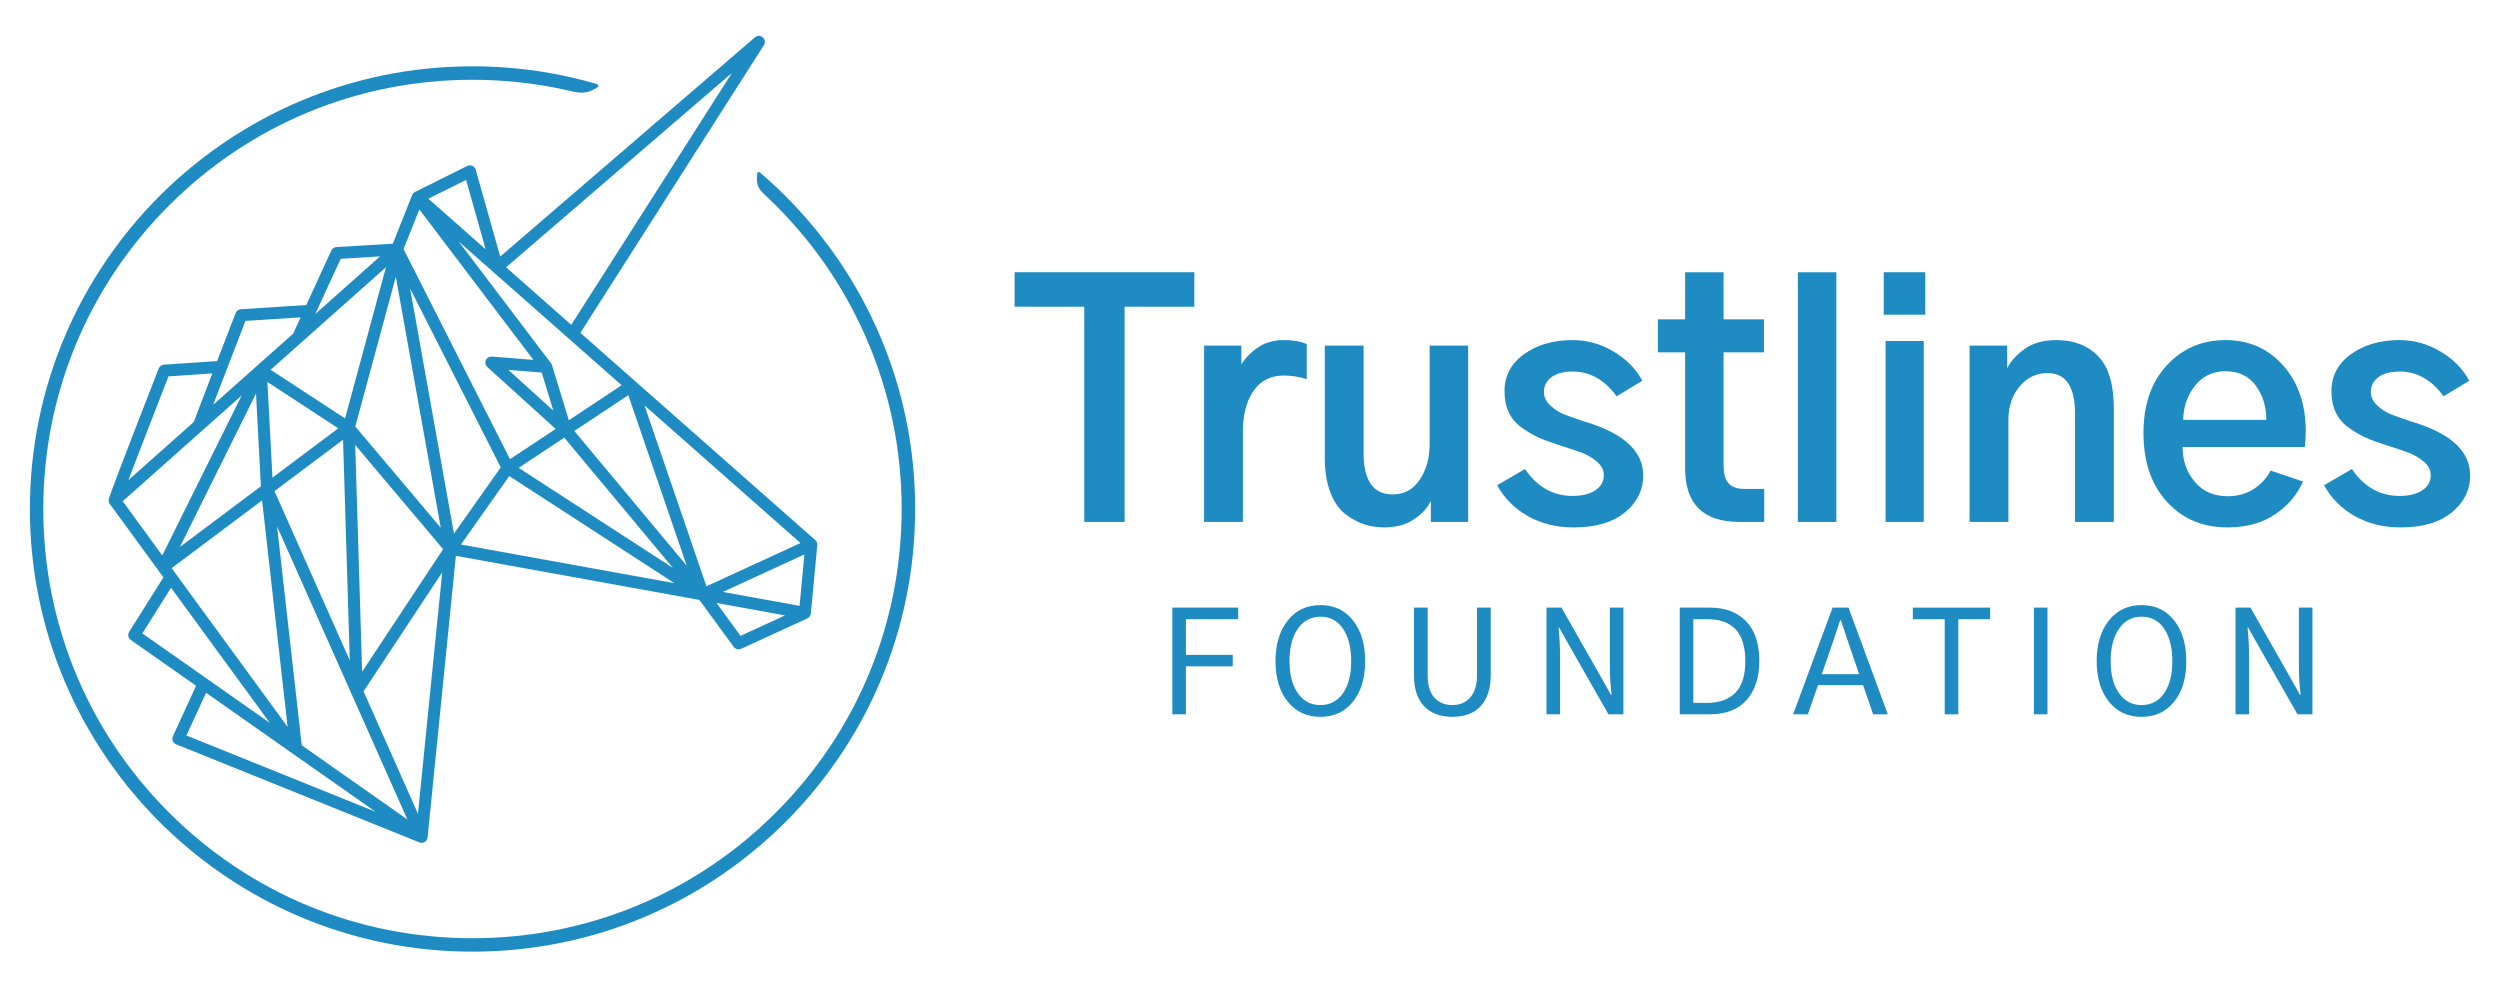 <?xml version="1.0" encoding="utf-8"?>
<!-- Generator: Adobe Illustrator 23.0.4, SVG Export Plug-In . SVG Version: 6.00 Build 0)  -->
<svg version="1.1" xmlns="http://www.w3.org/2000/svg" xmlns:xlink="http://www.w3.org/1999/xlink" x="0px" y="0px"
	 viewBox="0 0 2150 850" style="enable-background:new 0 0 2150 850;" xml:space="preserve">
<style type="text/css">
	.st0{display:none;}
	.st1{display:inline;fill-rule:evenodd;clip-rule:evenodd;fill:none;stroke:#E80A89;stroke-miterlimit:10;}
	.st2{display:inline;fill-rule:evenodd;clip-rule:evenodd;fill:none;stroke:#60C6D1;stroke-miterlimit:10;}
	.st3{display:inline;fill:#231F20;}
	.st4{display:inline;fill-rule:evenodd;clip-rule:evenodd;fill:none;stroke:#46B449;stroke-miterlimit:10;}
	.st5{fill:#FFFFFF;}
	.st6{fill:#E1E1E1;}
	.st7{fill:#646464;}
	.st8{display:inline;fill:none;stroke:#221F1F;stroke-width:8;stroke-miterlimit:10;}
	.st9{display:inline;fill-rule:evenodd;clip-rule:evenodd;fill:none;stroke:#221F1F;stroke-width:8;stroke-miterlimit:10;}
	.st10{display:inline;}
	.st11{fill:#221F1F;}
	.st12{display:inline;fill-rule:evenodd;clip-rule:evenodd;fill:#00A04A;}
	.st13{fill:#1E8CC3;}
	.st14{fill:url(#SVGID_1_);}
	.st15{fill:url(#SVGID_2_);}
	.st16{fill:url(#SVGID_3_);}
	.st17{fill:url(#SVGID_4_);}
</style>
<g id="L_CIRCLES" class="st0">
</g>
<g id="M_CIRCLES" class="st0">
</g>
<g id="S_CIRCLES" class="st0">
</g>
<g id="TEXT">
</g>
<g id="OUTLINE" class="st0">
</g>
<g id="INLINE" class="st0">
</g>
<g id="HORSE" class="st0">
</g>
<g id="ALL">
</g>
<g id="Layer_9">
</g>
<g id="Layer_10">
	<g>
		<g>
			<g>
				<path class="st13" d="M872.57,263.82v-29.7h154.53v29.7h-59.92v185.02h-34.69V263.82H872.57z"/>
				<path class="st13" d="M1035.52,448.84V297.2h32.06v16.29c3.33-5.61,8.1-10.51,14.32-14.72c6.22-4.2,13.62-6.31,22.21-6.31
					c8.06,0,14.63,1.14,19.71,3.42v30.22c-6.66-2.1-13.23-3.15-19.71-3.15c-11.39,0-20.11,4.43-26.15,13.27
					c-6.04,8.85-9.07,20.63-9.07,35.35v77.27H1035.52z"/>
				<path class="st13" d="M1139.33,393.91V297.2h33.38v92.51c0,23.65,8.32,35.48,24.97,35.48c9.99,0,17.78-4.25,23.39-12.75
					c5.6-8.5,8.41-18.61,8.41-30.35V297.2h33.11v151.64h-32.06v-17.61h-0.26c-2.46,5.43-7.14,10.51-14.06,15.24
					c-6.92,4.73-15.55,7.1-25.89,7.1c-6.14,0-11.96-0.92-17.48-2.76s-10.91-4.82-16.16-8.94c-5.26-4.11-9.46-10.29-12.61-18.53
					C1140.9,415.11,1139.33,405.3,1139.33,393.91z"/>
				<path class="st13" d="M1287.55,417.3l23.92-13.93c10.51,15.42,24.18,23.13,41,23.13c8.23,0,14.76-1.62,19.58-4.86
					c4.82-3.24,7.23-7.58,7.23-13.01c0-4.38-1.97-8.23-5.91-11.56c-3.94-3.33-8.11-5.82-12.48-7.49c-4.38-1.66-10.95-3.9-19.71-6.7
					c-1.58-0.53-2.72-0.87-3.42-1.05c-6.31-2.1-11.61-4.16-15.9-6.18c-4.29-2.01-8.8-4.73-13.53-8.15s-8.32-7.71-10.78-12.88
					c-2.46-5.17-3.68-11.17-3.68-18c0-13.31,5.6-24,16.82-32.06c11.21-8.06,25.14-12.09,41.79-12.09c12.44,0,24.18,3.29,35.22,9.86
					c11.04,6.57,19.27,14.94,24.7,25.1l-22.08,13.4c-10.34-14.19-22.86-21.29-37.58-21.29c-8.06,0-14.24,1.62-18.53,4.86
					c-4.29,3.24-6.44,7.49-6.44,12.75c0,4.38,1.88,8.28,5.65,11.7c3.77,3.42,7.66,5.91,11.7,7.49c4.03,1.58,9.72,3.59,17.08,6.04
					c1.92,0.53,3.33,0.97,4.2,1.31c31.18,9.99,46.78,25.06,46.78,45.2c0,12.44-5.22,23-15.64,31.67
					c-10.43,8.67-25.19,13.01-44.28,13.01c-14.72,0-27.82-3.24-39.29-9.72C1302.48,437.37,1293.68,428.52,1287.55,417.3z"/>
				<path class="st13" d="M1425.79,302.98V274.6h23.39v-40.47h33.11v40.47h34.69v28.38h-34.69v97.24c0,7.19,1.44,12.35,4.34,15.51
					c2.89,3.15,7.31,4.73,13.27,4.73h17.35v28.38h-21.55c-31.01,0-46.52-15.42-46.52-46.25v-99.61H1425.79z"/>
				<path class="st13" d="M1546.16,448.84V234.12h33.11v214.72H1546.16z"/>
				<g>
					<rect x="1620" y="234.12" class="st13" width="35.74" height="36.53"/>
					<rect x="1621.58" y="293.26" class="st13" width="32.85" height="155.58"/>
				</g>
				<path class="st13" d="M1693.85,448.84V297.2h32.33v19.19h0.26c2.63-5.61,7.49-10.99,14.59-16.16c7.1-5.17,16.25-7.75,27.46-7.75
					c15.07,0,27.07,4.64,36.01,13.93c8.94,9.29,13.4,24.27,13.4,44.94v97.5h-33.38V355.8c0-23.3-7.88-34.95-23.65-34.95
					c-9.64,0-17.65,3.86-24.05,11.56c-6.4,7.71-9.59,17.26-9.59,28.65v87.78H1693.85z"/>
				<path class="st13" d="M1843.39,372.36c0-24.35,6.7-43.76,20.1-58.21c13.4-14.45,30.26-21.68,50.59-21.68
					c19.97,0,36.44,7.27,49.41,21.81c12.96,14.54,19.45,33.47,19.45,56.77c0,4.56-0.26,9.03-0.79,13.4h-105.12
					c0,11.56,3.46,21.51,10.38,29.83c6.92,8.32,16.43,12.48,28.52,12.48c8.41,0,15.81-2.06,22.21-6.18
					c6.39-4.11,11.26-9.42,14.59-15.9l27.86,9.46c-4.91,11.21-12.88,20.59-23.92,28.12c-11.04,7.53-24.79,11.3-41.26,11.3
					c-21.2,0-38.5-7.36-51.91-22.08S1843.39,397.07,1843.39,372.36z M1877.56,361.06h71.48c0-11.56-3.07-21.42-9.2-29.57
					c-6.14-8.15-14.72-12.22-25.76-12.22c-11.04,0-19.84,4.16-26.41,12.48C1881.11,340.08,1877.73,349.85,1877.56,361.06z"/>
				<path class="st13" d="M1998.71,417.3l23.92-13.93c10.51,15.42,24.18,23.13,41,23.13c8.23,0,14.76-1.62,19.58-4.86
					c4.82-3.24,7.23-7.58,7.23-13.01c0-4.38-1.97-8.23-5.91-11.56c-3.94-3.33-8.11-5.82-12.48-7.49c-4.38-1.66-10.95-3.9-19.71-6.7
					c-1.58-0.53-2.72-0.87-3.42-1.05c-6.31-2.1-11.61-4.16-15.9-6.18c-4.29-2.01-8.8-4.73-13.53-8.15
					c-4.73-3.42-8.32-7.71-10.78-12.88c-2.46-5.17-3.68-11.17-3.68-18c0-13.31,5.6-24,16.82-32.06
					c11.21-8.06,25.14-12.09,41.79-12.09c12.44,0,24.18,3.29,35.22,9.86s19.27,14.94,24.7,25.1l-22.08,13.4
					c-10.34-14.19-22.86-21.29-37.58-21.29c-8.06,0-14.24,1.62-18.53,4.86c-4.29,3.24-6.44,7.49-6.44,12.75
					c0,4.38,1.88,8.28,5.65,11.7c3.77,3.42,7.66,5.91,11.7,7.49c4.03,1.58,9.72,3.59,17.08,6.04c1.92,0.53,3.33,0.97,4.21,1.31
					c31.18,9.99,46.78,25.06,46.78,45.2c0,12.44-5.22,23-15.64,31.67c-10.43,8.67-25.19,13.01-44.28,13.01
					c-14.72,0-27.82-3.24-39.29-9.72C2013.65,437.37,2004.84,428.52,1998.71,417.3z"/>
			</g>
			<g>
				<path class="st13" d="M1008.21,614.31v-91.77h56.65v9.98h-44.98v30.67h40.29v9.86h-40.29v41.25H1008.21z"/>
				<path class="st13" d="M1096.95,568.49c0-14.43,3.51-26.06,10.52-34.88c7.01-8.82,16.38-13.23,28.08-13.23
					c11.79,0,21.15,4.41,28.08,13.23c6.93,8.82,10.4,20.49,10.4,35c0,14.59-3.51,26.22-10.52,34.88
					c-7.02,8.66-16.34,12.99-27.96,12.99c-11.71,0-21.07-4.35-28.08-13.05C1100.46,594.73,1096.95,583.08,1096.95,568.49z
					 M1108.98,568.49c0,11.63,2.38,20.85,7.16,27.66c4.77,6.82,11.25,10.22,19.42,10.22c8.1,0,14.53-3.35,19.3-10.04
					c4.77-6.69,7.16-15.94,7.16-27.72c0-11.62-2.33-20.91-6.98-27.84c-4.65-6.93-11.15-10.4-19.48-10.4
					c-8.18,0-14.65,3.45-19.42,10.34C1111.36,547.6,1108.98,556.86,1108.98,568.49z"/>
				<path class="st13" d="M1216,580.75v-58.21h11.79v57.97c0,8.74,1.94,15.24,5.83,19.48c3.89,4.25,9,6.37,15.33,6.37
					c6.49,0,11.67-2.2,15.52-6.62c3.85-4.41,5.77-10.82,5.77-19.24v-57.97h11.79v58.21c0,11.3-2.83,20.08-8.48,26.34
					c-5.65,6.25-13.85,9.38-24.6,9.38c-10.42,0-18.52-3.07-24.29-9.2C1218.88,601.14,1216,592.3,1216,580.75z"/>
				<path class="st13" d="M1329.99,614.31v-91.77h12.87l31.75,55.81l10.7,19h0.72c-1.04-7.46-1.56-16.16-1.56-26.1v-48.71h11.67
					v91.77h-12.87l-31.75-55.69l-10.7-19h-0.48c0.88,8.34,1.32,17.04,1.32,26.1v48.59H1329.99z"/>
				<path class="st13" d="M1444.59,614.31v-91.77h25.62c13.39,0,23.87,3.93,31.45,11.79c7.58,7.86,11.37,19.24,11.37,34.16
					c0,13.95-3.61,25.08-10.82,33.38c-7.22,8.3-17.96,12.45-32.23,12.45H1444.59z M1456.25,604.45h12.15
					c10.18,0,18.16-2.87,23.93-8.6s8.66-14.85,8.66-27.36c0-23.97-10.79-35.96-32.35-35.96h-12.39V604.45z"/>
				<path class="st13" d="M1542.1,614.31l33.92-91.77h13.71l33.8,91.77h-12.63l-8.66-25.14h-38.73l-8.78,25.14H1542.1z
					 M1566.76,579.79h32.11l-9.74-28.5c-0.48-1.44-1.42-4.29-2.83-8.54c-1.4-4.25-2.43-7.34-3.07-9.26h-0.72
					c-0.56,1.77-1.54,4.73-2.95,8.9c-1.4,4.17-2.39,7.14-2.95,8.9L1566.76,579.79z"/>
				<path class="st13" d="M1645.03,532.52v-9.98h66.51v9.98h-27.42v81.79h-11.67v-81.79H1645.03z"/>
				<path class="st13" d="M1749.16,614.31v-91.77h11.67v91.77H1749.16z"/>
				<path class="st13" d="M1803.14,568.49c0-14.43,3.51-26.06,10.52-34.88c7.01-8.82,16.38-13.23,28.08-13.23
					c11.79,0,21.15,4.41,28.08,13.23c6.93,8.82,10.4,20.49,10.4,35c0,14.59-3.51,26.22-10.52,34.88
					c-7.02,8.66-16.34,12.99-27.96,12.99c-11.71,0-21.07-4.35-28.08-13.05C1806.65,594.73,1803.14,583.08,1803.14,568.49z
					 M1815.17,568.49c0,11.63,2.38,20.85,7.16,27.66c4.77,6.82,11.25,10.22,19.42,10.22c8.1,0,14.53-3.35,19.3-10.04
					c4.77-6.69,7.16-15.94,7.16-27.72c0-11.62-2.33-20.91-6.98-27.84c-4.65-6.93-11.15-10.4-19.48-10.4
					c-8.18,0-14.65,3.45-19.42,10.34C1817.55,547.6,1815.17,556.86,1815.17,568.49z"/>
				<path class="st13" d="M1922.55,614.31v-91.77h12.87l31.75,55.81l10.7,19h0.72c-1.04-7.46-1.56-16.16-1.56-26.1v-48.71h11.67
					v91.77h-12.87l-31.75-55.69l-10.7-19h-0.48c0.88,8.34,1.32,17.04,1.32,26.1v48.59H1922.55z"/>
			</g>
		</g>
		<g>
			<path class="st13" d="M786.93,428.09l-0.01-0.26c-0.08-3.13-0.2-6.27-0.35-9.33l-0.03-0.51c-0.15-2.94-0.34-5.92-0.58-9.12
				l-0.04-0.61c-0.22-2.82-0.48-5.75-0.79-8.93l-0.07-0.77c-0.3-2.92-0.64-5.83-1-8.73l-0.11-0.88c-0.37-2.88-0.77-5.75-1.19-8.53
				l-0.16-1.03c-0.43-2.81-0.9-5.6-1.39-8.38l-0.18-1.05c-0.5-2.77-1.03-5.51-1.59-8.25l-0.23-1.16c-0.56-2.72-1.15-5.42-1.77-8.12
				l-0.26-1.16c-0.63-2.7-1.29-5.4-1.97-8.08l-0.27-1.05c-0.69-2.68-1.41-5.35-2.16-8l-0.33-1.14c-0.75-2.64-1.54-5.28-2.35-7.88
				l-0.34-1.1c-0.89-2.84-1.72-5.38-2.53-7.78l-0.4-1.19c-0.87-2.56-1.77-5.11-2.7-7.66l-0.41-1.12c-0.94-2.56-1.91-5.11-2.91-7.65
				l-0.41-1.02c-1.03-2.6-2.07-5.14-3.09-7.55l-0.46-1.1c-1.07-2.5-2.16-5-3.28-7.49l-0.42-0.93c-1.13-2.51-2.3-5-3.49-7.49
				l-0.42-0.86c-1.21-2.5-2.44-4.99-3.71-7.45l-0.4-0.78c-1.27-2.47-2.56-4.93-3.9-7.38l-0.45-0.81c-1.33-2.44-2.69-4.87-4.07-7.29
				l-0.38-0.65c-1.41-2.45-2.85-4.87-4.31-7.29l-0.36-0.59c-1.5-2.46-3.02-4.89-4.56-7.3l-0.17-0.27c-1.6-2.48-3.22-4.94-4.87-7.39
				l-0.19-0.28c-1.79-2.65-3.42-4.99-4.96-7.14l-0.1-0.14c-0.03-0.05-0.07-0.1-0.11-0.15c-1.69-2.37-3.39-4.71-5.13-7.04l-0.25-0.33
				c-1.7-2.27-3.43-4.52-5.17-6.74l-0.47-0.6c-1.77-2.23-3.55-4.45-5.36-6.65l-0.35-0.42c-1.79-2.17-3.61-4.31-5.44-6.43l-0.55-0.64
				c-1.79-2.05-3.6-4.1-5.43-6.12l-0.7-0.77c-1.82-1.99-3.65-3.97-5.52-5.92l-0.74-0.78c-1.84-1.93-3.7-3.83-5.58-5.72l-0.87-0.87
				c-2.02-2.01-4.05-4.01-6.15-5.99c-0.03-0.03-0.08-0.08-0.11-0.11c-4.81-4.58-9.98-9.23-15.36-13.84c-0.42-0.36-1-0.45-1.51-0.25
				c-0.51,0.2-0.86,0.68-0.91,1.22c-1.08,11.03,1.78,13.71,8.03,19.59l1.62,1.53c35.85,34.13,64.05,74.32,83.82,119.46
				c20.47,46.73,30.84,96.49,30.84,147.91c0,98.58-38.4,191.26-108.12,260.99c-69.72,69.72-162.41,108.12-260.99,108.12
				c-98.58,0-191.27-38.4-260.99-108.12S37.25,536.3,37.25,437.72c0-98.58,38.4-191.26,108.12-260.99S307.78,68.61,406.36,68.61
				c27.62,0,55.16,3.06,81.91,9.12c10.66,2.42,16,3.63,25.68-2.73c0.48-0.31,0.73-0.88,0.65-1.45c-0.08-0.57-0.49-1.03-1.04-1.19
				c-7.19-2.1-14.3-3.97-21.12-5.55l-0.24-0.06c-2.86-0.66-5.79-1.3-8.98-1.96l-0.32-0.06c-2.68-0.55-5.63-1.12-9.02-1.73
				l-0.28-0.05c-3.02-0.54-6.09-1.05-9.12-1.51l-0.31-0.05c-2.94-0.45-6.05-0.89-9.2-1.29c-0.02,0-0.17-0.03-0.19-0.03
				c-3.2-0.4-6.36-0.76-9.38-1.06l-0.21-0.02c-2.77-0.28-5.79-0.56-9.56-0.85c-9.63-0.74-19.48-1.11-29.26-1.11
				c-3.47,0-6.69,0.04-9.82,0.12c-3.34,0.09-6.62,0.21-9.77,0.37c-3.15,0.16-6.41,0.36-9.69,0.61c-3.06,0.23-6.3,0.52-9.64,0.86
				c-3.14,0.32-6.36,0.69-9.56,1.09c-3.14,0.4-6.33,0.85-9.49,1.33c-3.49,0.54-6.57,1.05-9.41,1.56c-3.17,0.57-6.31,1.17-9.33,1.79
				c-3.13,0.64-6.24,1.32-9.25,2.01c-3,0.69-6.08,1.44-9.16,2.24c-3.07,0.79-6.13,1.62-9.07,2.46c-2.89,0.82-5.81,1.69-8.91,2.65
				c-0.03,0.01-0.06,0.02-0.08,0.02c-2.77,0.86-5.67,1.8-8.89,2.89c-2.99,1.02-5.95,2.06-8.79,3.1c-2.81,1.03-5.66,2.11-8.7,3.31
				c-3.04,1.21-5.85,2.35-8.59,3.51c-0.03,0.01-0.06,0.03-0.09,0.04c-2.79,1.18-5.62,2.41-8.4,3.67c-2.87,1.3-5.69,2.62-8.37,3.91
				c-2.85,1.38-5.63,2.76-8.26,4.1c-5.31,2.72-10.76,5.68-16.18,8.8c-2.55,1.47-5.19,3.03-7.85,4.64c-0.02,0.01-0.04,0.02-0.06,0.04
				c-2.67,1.62-5.26,3.24-7.72,4.82c-0.02,0.01-0.04,0.03-0.06,0.04c-12.77,8.19-25.21,17.27-36.97,26.96
				c-2.52,2.09-4.8,4.02-6.98,5.9c-2.24,1.94-4.54,3.98-6.84,6.06c-8.96,8.14-17.65,16.83-25.83,25.83
				c-1.98,2.19-4.02,4.49-6.06,6.84c-1.84,2.12-3.75,4.38-5.84,6.91c-0.02,0.02-0.04,0.05-0.06,0.07
				c-9.69,11.74-18.76,24.17-26.96,36.97c-1.67,2.61-3.31,5.23-4.86,7.78c-0.01,0.02-0.03,0.04-0.04,0.06
				c-1.63,2.68-3.19,5.32-4.64,7.85c-3.07,5.34-6.03,10.79-8.79,16.18c-1.44,2.8-2.82,5.58-4.11,8.27c-1.3,2.71-2.62,5.52-3.91,8.38
				c-1.26,2.8-2.5,5.62-3.67,8.39c-0.02,0.03-0.03,0.07-0.05,0.1c-1.29,3.06-2.44,5.87-3.51,8.59c-1.13,2.88-2.24,5.8-3.31,8.7
				c-1.07,2.92-2.11,5.88-3.1,8.8c-1.03,3.07-2.01,6.06-2.89,8.89c-0.95,3.08-1.85,6.1-2.67,8.99c-0.81,2.85-1.62,5.82-2.46,9.08
				c-0.82,3.21-1.56,6.21-2.23,9.16c-0.72,3.12-1.4,6.23-2.01,9.25c-0.62,3.02-1.22,6.16-1.79,9.33c-0.54,3.03-1.07,6.2-1.56,9.42
				c0,0.01,0,0.03-0.01,0.04c-0.45,2.97-0.88,6.05-1.32,9.44c-0.39,3.06-0.75,6.27-1.09,9.56c-0.32,3.15-0.61,6.39-0.86,9.63
				c-0.26,3.35-0.46,6.62-0.61,9.7c-0.16,3.21-0.29,6.49-0.38,9.76c-0.08,3.11-0.12,6.33-0.12,9.83c0,3.5,0.04,6.71,0.12,9.83
				c0.09,3.27,0.21,6.56,0.37,9.76c0.15,3.1,0.35,6.28,0.61,9.7c0.24,3.22,0.53,6.46,0.86,9.63c0.33,3.29,0.7,6.51,1.09,9.56
				c0.44,3.36,0.87,6.45,1.32,9.44c0,0.02,0,0.03,0.01,0.05c0.51,3.35,1.02,6.43,1.56,9.41c0.57,3.19,1.17,6.32,1.78,9.28
				c0,0.02,0.01,0.03,0.01,0.05c0.61,2.97,1.28,6.08,2.01,9.24c0.67,2.93,1.4,5.93,2.24,9.18c0.85,3.28,1.65,6.25,2.46,9.07
				c0.82,2.88,1.72,5.91,2.67,8.99c0.88,2.81,1.82,5.72,2.89,8.89c0.99,2.91,2.03,5.87,3.1,8.8c1.07,2.92,2.19,5.85,3.31,8.69
				c2.2,5.58,4.61,11.29,7.19,16.99c0.01,0.03,0.02,0.06,0.04,0.09c2.5,5.53,5.18,11.1,7.98,16.56c0.01,0.03,0.03,0.06,0.04,0.09
				c4.15,8.11,8.67,16.18,13.42,24.01c0.01,0.03,0.03,0.05,0.04,0.08c1.57,2.59,3.21,5.21,4.86,7.78
				c9.87,15.39,20.92,30.17,32.86,43.95c1.96,2.26,3.97,4.53,5.98,6.74c0.03,0.03,0.05,0.06,0.08,0.09
				c10.22,11.24,21.21,21.97,32.66,31.88c2.24,1.94,4.59,3.93,6.98,5.9c11.73,9.68,24.17,18.75,36.97,26.96
				c0.02,0.01,0.04,0.03,0.06,0.04c4.96,3.19,10.18,6.36,15.52,9.43c0.04,0.03,0.08,0.05,0.12,0.08c5.5,3.15,10.94,6.11,16.18,8.78
				c2.7,1.39,5.44,2.75,8.14,4.05c0.04,0.02,0.08,0.05,0.12,0.07c2.73,1.32,5.55,2.63,8.37,3.91c2.46,1.12,5.08,2.27,8.49,3.72
				c3.02,1.28,5.83,2.43,8.59,3.51c2.64,1.04,5.48,2.12,8.7,3.31c2.98,1.08,5.93,2.13,8.79,3.1c2.95,1,5.94,1.97,8.89,2.89
				c0.03,0.01,0.06,0.02,0.08,0.02c3.16,0.98,6.08,1.84,8.91,2.64c3.05,0.87,6.1,1.7,9.08,2.47c3.16,0.81,6.24,1.56,9.16,2.23
				c2.94,0.68,6.05,1.36,9.25,2.02c2.83,0.58,5.89,1.17,9.34,1.79c3.14,0.56,6.31,1.08,9.41,1.56c2.99,0.46,6.09,0.89,9.49,1.33
				c3.49,0.43,6.62,0.79,9.56,1.09c3.29,0.33,6.54,0.62,9.63,0.86c3.45,0.26,6.62,0.46,9.69,0.61c3.2,0.16,6.49,0.29,9.77,0.37
				c3.15,0.08,6.46,0.12,9.82,0.12c3.36,0,6.66-0.04,9.82-0.12c3.29-0.09,6.58-0.21,9.76-0.37c3.07-0.15,6.24-0.35,9.7-0.61
				c3.08-0.23,6.32-0.52,9.63-0.86c2.93-0.3,6.05-0.65,9.56-1.09c3.39-0.44,6.48-0.87,9.45-1.33c0.01,0,0.03,0,0.04-0.01
				c3.15-0.48,6.31-1.01,9.41-1.56c3.44-0.62,6.5-1.21,9.33-1.79c3.57-0.74,6.51-1.38,9.25-2.02c2.94-0.68,5.94-1.41,9.17-2.23
				c2.96-0.76,6.01-1.59,9.07-2.46c2.81-0.79,5.75-1.67,8.99-2.67c2.93-0.91,5.92-1.88,8.89-2.89c2.84-0.96,5.8-2.01,8.8-3.1
				c3.19-1.18,6.04-2.26,8.69-3.3c2.75-1.08,5.56-2.23,8.6-3.51c3.4-1.45,6.02-2.6,8.48-3.72c5.57-2.52,11.17-5.22,16.65-8.02
				c10.87-5.57,21.6-11.74,31.88-18.33c2.46-1.57,5.04-3.27,7.66-5.04c12.62-8.52,24.8-17.87,36.23-27.77
				c0.02-0.02,0.04-0.03,0.06-0.05c2.23-1.94,4.53-3.97,6.83-6.06c0.03-0.03,0.06-0.06,0.09-0.09c2.09-1.9,4.25-3.91,6.59-6.13
				c2.21-2.11,4.41-4.26,6.54-6.39c2.37-2.38,4.46-4.52,6.38-6.53c4.2-4.4,8.33-8.95,12.28-13.52c2.01-2.31,3.99-4.66,5.91-6.97
				c9.69-11.75,18.76-24.19,26.96-36.97c6.59-10.28,12.76-21,18.33-31.87c0.02-0.03,0.03-0.06,0.04-0.09
				c2.82-5.52,5.5-11.09,7.97-16.56c0.01-0.03,0.02-0.06,0.04-0.09c2.54-5.62,4.96-11.34,7.19-16.99c1.11-2.83,2.23-5.75,3.31-8.69
				c1.05-2.87,2.09-5.83,3.1-8.8c1.02-3.01,1.99-6,2.89-8.89c0.95-3.05,1.84-6.08,2.67-8.99c0.85-2.99,1.67-6.04,2.45-9.07
				c0.75-2.88,1.48-5.88,2.24-9.17c0.72-3.14,1.4-6.25,2.01-9.25c0-0.02,0.01-0.03,0.01-0.05c0.61-2.98,1.21-6.1,1.78-9.28
				c0.57-3.22,1.09-6.38,1.55-9.41c0-0.01,0-0.03,0.01-0.04c0.45-2.93,0.88-6.02,1.33-9.45c0.39-3.07,0.75-6.19,1.09-9.56
				c0.34-3.4,0.62-6.55,0.85-9.63c0.25-3.25,0.45-6.52,0.61-9.7c0.16-3.13,0.29-6.41,0.37-9.76c0.08-3.18,0.12-6.48,0.12-9.82
				C787.05,434.44,787.01,431.2,786.93,428.09z"/>
			<path class="st13" d="M702.91,468.62c0.01-0.25,0.01-0.49-0.02-0.74c-0.01-0.14-0.03-0.27-0.05-0.4
				c-0.04-0.24-0.11-0.47-0.21-0.79c-0.03-0.1-0.07-0.21-0.1-0.29l-0.06-0.17c-0.08-0.17-0.18-0.33-0.27-0.48l-0.09-0.15
				c-0.04-0.07-0.08-0.15-0.13-0.21c-0.21-0.3-0.45-0.57-0.72-0.81l-0.01-0.02L499.13,286.25L656.97,38.77
				c1.37-2.14,0.95-5.01-0.97-6.67c-1.92-1.66-4.82-1.67-6.74-0.01l-219.1,188.56l-21.06-74.73c-0.42-1.48-1.47-2.69-2.88-3.32
				c-1.41-0.62-3.01-0.59-4.39,0.1l-44.85,22.36l0.27,0.7l-0.37-0.65c-0.07,0.03-0.13,0.07-0.2,0.13c-0.04,0.02-0.08,0.05-0.16,0.1
				l-0.1,0.06c-0.11,0.06-0.22,0.12-0.35,0.23c-0.04,0.03-0.08,0.07-0.15,0.13c-0.07,0.06-0.14,0.12-0.2,0.19l-0.19,0.18
				c-0.08,0.07-0.15,0.14-0.21,0.21c-0.05,0.06-0.1,0.13-0.18,0.25c-0.08,0.1-0.15,0.2-0.26,0.37c-0.05,0.07-0.1,0.14-0.14,0.21
				c-0.05,0.08-0.09,0.17-0.16,0.35l-0.04,0.09c-0.04,0.07-0.08,0.14-0.11,0.21l-16.58,41.72l-48.54,2.93
				c-1.9,0.11-3.57,1.26-4.39,3.02c-1.05,2.27-10.53,22.74-21.52,46.81l-56.26,3.62c-2,0.13-3.76,1.42-4.48,3.29
				c-0.65,1.68-8,20.7-15.93,41.3l-45.76,3.11c-1.98,0.14-3.73,1.42-4.46,3.27c-9.34,23.89-40.01,102.57-42.78,111.77l-0.13,0.46
				c-0.03,0.13-0.06,0.24-0.08,0.37c-0.03,0.2-0.04,0.4-0.05,0.65l-0.01,0.14c0,0.26,0.02,0.52,0.06,0.81
				c0.01,0.05,0.01,0.1,0.02,0.17c0.04,0.23,0.1,0.45,0.19,0.73c0.02,0.07,0.04,0.14,0.08,0.24c0.07,0.18,0.16,0.35,0.25,0.53
				c0.06,0.11,0.12,0.22,0.18,0.33l0.06,0.09c0.04,0.07,0.08,0.14,0.12,0.2l46.15,63.13l-29.48,46.87c-1.46,2.33-0.85,5.39,1.4,6.97
				l56.15,39.42l-19.93,43.37c-0.59,1.28-0.62,2.76-0.11,4.06c0.52,1.3,1.56,2.35,2.86,2.88l209.23,84.37
				c0.06,0.02,0.12,0.04,0.16,0.05c0.21,0.08,0.42,0.14,0.63,0.19l0.1,0.02c0.38,0.08,0.71,0.12,0.93,0.11l0.12,0.01
				c0.29,0,0.61-0.04,0.97-0.11c0.18-0.03,0.35-0.08,0.53-0.14l0.23-0.07c0.12-0.04,0.25-0.07,0.36-0.12
				c0.06-0.02,0.11-0.06,0.13-0.07c0.09-0.04,0.17-0.09,0.22-0.12c0.08-0.03,0.15-0.06,0.22-0.1c0.06-0.04,0.11-0.08,0.14-0.1
				c0.06-0.04,0.12-0.09,0.21-0.16c0.17-0.12,0.34-0.25,0.48-0.39c0.06-0.05,0.12-0.1,0.17-0.16c0.08-0.08,0.15-0.17,0.22-0.26
				l0.12-0.14c0.08-0.08,0.15-0.16,0.21-0.24c0.03-0.05,0.06-0.1,0.06-0.11l0.08-0.11c0.05-0.07,0.08-0.15,0.13-0.27
				c0.11-0.21,0.22-0.42,0.28-0.59l0.06-0.13c0.03-0.08,0.05-0.16,0.08-0.3c0.07-0.24,0.13-0.48,0.17-0.75l0.03-0.13l24.34-242.25
				l209.41,37.92l29.55,40.41c0.97,1.32,2.53,2.11,4.17,2.11c0.75,0,1.47-0.16,2.15-0.47l57-26.17c0.09-0.04,0.15-0.08,0.13-0.08
				c0.31-0.15,0.61-0.34,0.88-0.56c0.1-0.08,0.19-0.15,0.28-0.23c0.23-0.2,0.44-0.43,0.67-0.73c0.05-0.06,0.1-0.12,0.14-0.18
				c0.23-0.34,0.42-0.7,0.56-1.06c0.03-0.07,0.05-0.14,0.06-0.21l-0.73-0.18l0.76,0.08c0.07-0.2,0.13-0.41,0.17-0.63
				c0.01-0.08,0.02-0.15,0.02-0.22l0.04-0.15l5.55-58.78C702.92,468.79,702.92,468.72,702.91,468.62z M94.25,431.1L94.25,431.1
				L94.25,431.1C94.25,431.1,94.25,431.1,94.25,431.1z M629.43,62.76L491.3,279.34l-56.07-49.46L629.43,62.76z M534.61,331.31
				l-45.42,30.08l-14.47-47.36c-0.07-0.23-0.16-0.44-0.24-0.61l-0.05-0.11c-0.12-0.26-0.28-0.52-0.46-0.75l-0.05-0.08l-79.41-104.76
				L534.61,331.31z M578.69,488.38l-132.65-86.04l39.22-25.97L578.69,488.38z M475.87,353.13l-38.63-34.99l28.63,2.27L475.87,353.13
				z M400.85,154.71l16.81,59.67l-49.29-43.49L400.85,154.71z M360.63,180.1l98.08,129.39l-35.75-2.84c-2.2-0.17-4.27,1.07-5.15,3.1
				c-0.88,2.03-0.36,4.39,1.27,5.87l58.79,53.26l-39.27,26l-91.54-180.67L360.63,180.1z M340.4,238.02l38.65,215.86l-73.48-87.08
				L340.4,238.02z M292.99,222.55l33.86-2.04l-55.64,49.46C281.17,248.14,290.12,228.76,292.99,222.55z M331.93,229.81
				l-35.17,130.05l-64.02-41.88L331.93,229.81z M225.38,430.34l21.97,194.78l-99.76-136.49L225.38,430.34z M154.68,470.42
				l65.48-131.93l4.22,79.7L154.68,470.42z M229.96,328.49l60.94,39.86l-56.58,42.4L229.96,328.49z M295.03,378.15l5.79,189.83
				l-64.76-145.64L295.03,378.15z M211.08,275.98l47.45-3.06c-2.11,4.63-4.23,9.32-6.33,13.95l-68.9,61.24
				C190.7,328.8,202.32,298.66,211.08,275.98z M144.91,323.67l37.7-2.56c-8.96,23.3-14.34,37.36-15.99,41.82l-56.21,49.97
				C119.08,390.06,134.19,351.13,144.91,323.67z M139.57,477.65l-34.05-46.59l102.32-90.95L139.57,477.65z M122.42,544.72
				l24.69-39.25l84.95,116.23L122.42,544.72z M160.34,632.53l16.88-36.73l145.7,102.29L160.34,632.53z M259.52,640.97l-21.23-188.22
				l112.05,251.99L259.52,640.97z M359.44,699.79l-46.79-105.23l67.65-102.35L359.44,699.79z M311.44,577.66l-5.95-194.95
				l75.59,89.59L311.44,577.66z M390.42,458.87l-37.73-210.75l77.94,153.83L390.42,458.87z M396.4,468.29l41.58-58.88l142.02,92.12
				L396.4,468.29z M493.92,370.63l46.43-30.75l50.22,146.62L493.92,370.63z M554.26,348.65l134.16,118.36l-80.88,37.19
				L554.26,348.65z M636.9,546.82l-20.66-28.24l58.93,10.67L636.9,546.82z M687.62,521.02l-65.98-11.95l70.15-32.26L687.62,521.02z"
				/>
		</g>
	</g>
</g>
</svg>
